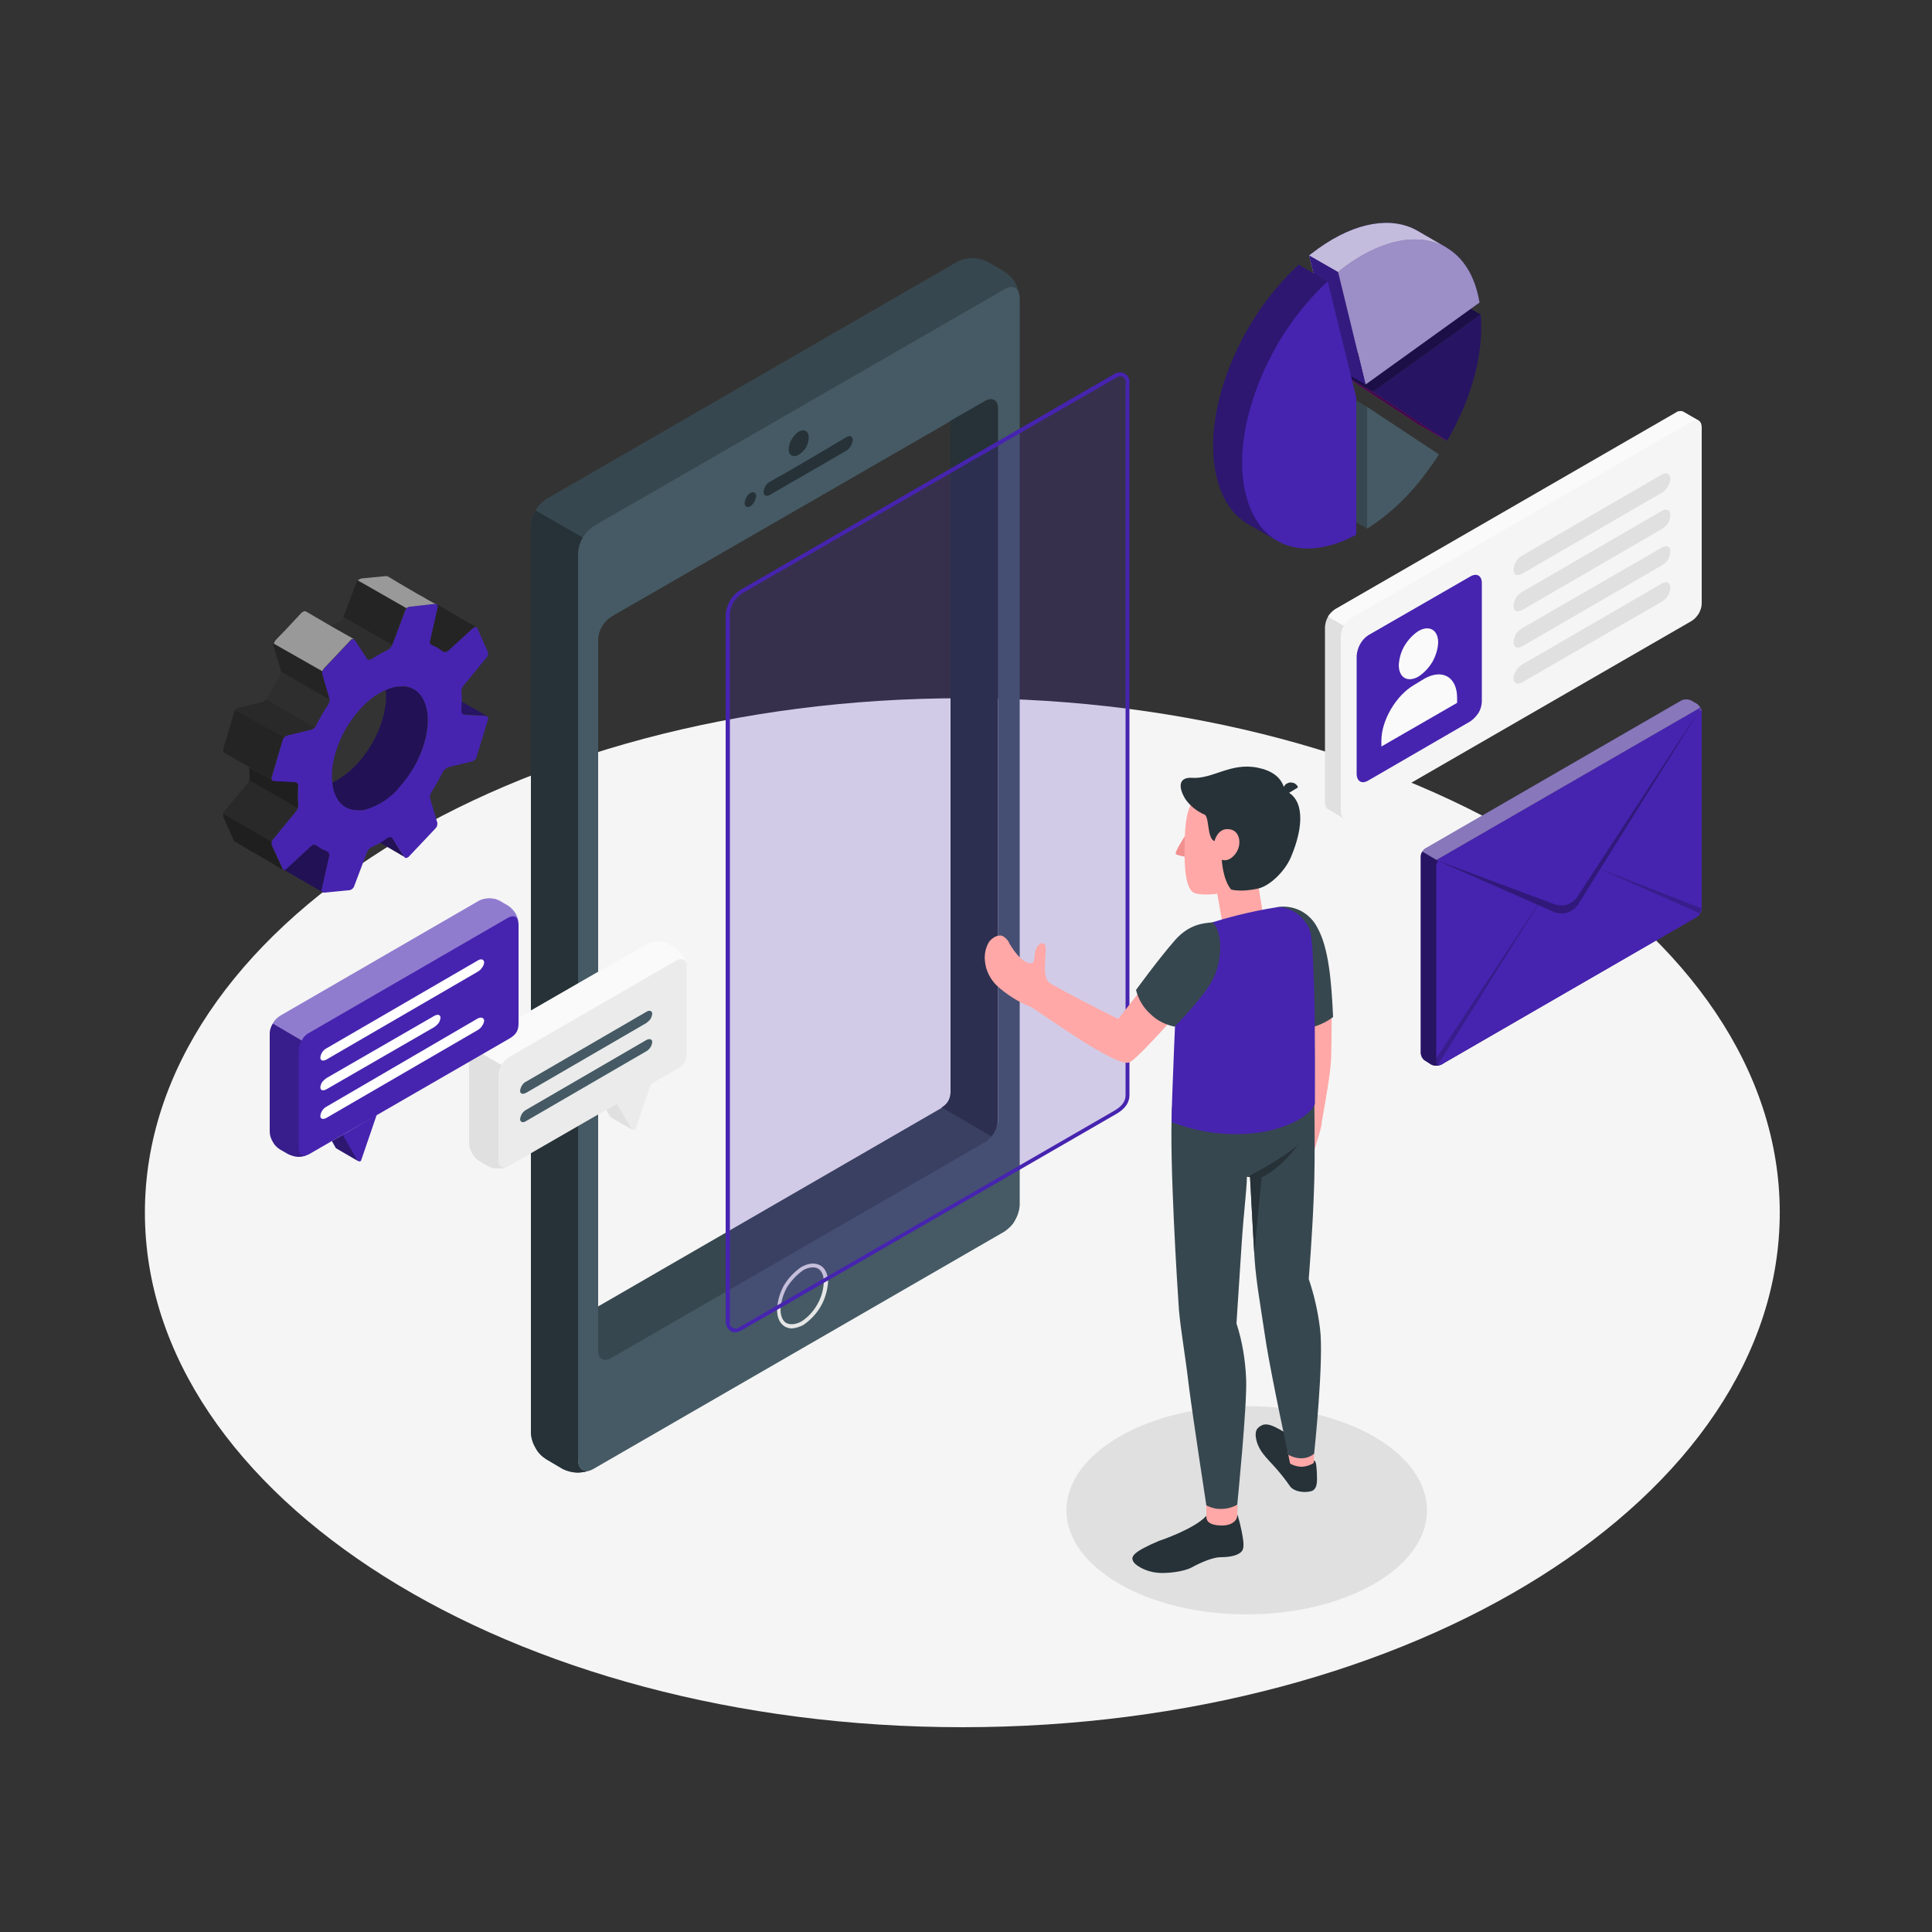<svg version="1.2" xmlns="http://www.w3.org/2000/svg" viewBox="0 0 500 500" width="500" height="500">
	<rect x="0" y="0" width="500" height="500" fill="#333333" stroke="none"/>
	<title>Development-amico-1-svg</title>
	<style>
		.s0 { fill: #f5f5f5 } 
		.s1 { fill: #e0e0e0 } 
		.s2 { opacity: .3;fill: #000000 } 
		.s3 { fill: #da0de9 } 
		.s4 { opacity: .4;fill: #ffffff } 
		.s5 { fill: #381d8c } 
		.s6 { opacity: .4;fill: #000000 } 
		.s7 { fill: #4624af } 
		.s8 { opacity: .2;fill: #000000 } 
		.s9 { opacity: .1;fill: #000000 } 
		.s10 { opacity: .5;fill: #ffffff } 
		.s11 { fill: #37474f } 
		.s12 { fill: #455a64 } 
		.s13 { fill: #263238 } 
		.s14 { fill: #e6e6e6 } 
		.s15 { fill: #ebebeb } 
		.s16 { fill: #fafafa } 
		.s17 { fill: #ffffff } 
		.s18 { opacity: .2;fill: #4624af } 
		.s19 { fill: #ffa8a7 } 
		.s20 { fill: #f28f8f } 
		.s21 { opacity: .5;fill: #000000 } 
		.s22 { opacity: .7;fill: #000000 } 
		.s23 { opacity: .7;fill: #ffffff } 
	</style>
	<path id="Layer" class="s0" d="m37.5 313.8c0-73.5 94.7-133.1 211.6-133.1c116.8 0 211.5 59.6 211.5 133.1c0 73.6-94.7 133.2-211.5 133.2c-116.9 0-211.6-59.6-211.6-133.2z" />
	<path id="Layer" class="s1" d="m276 390.9c0-14.9 20.9-27 46.6-27c25.8 0 46.7 12.1 46.7 27c0 14.8-20.9 26.9-46.7 26.9c-25.7 0-46.6-12.1-46.6-26.9z" />
	<path id="Layer" class="s2" d="m61 196.5l0.2 0.1l-0.2-0.1l-0.5-0.3z" />
	<path id="Layer" class="s3" d="m57.7 194q0 0.2 0 0.4q-0.1-0.2 0-0.4l0.7-2.2z" />
	<path id="Layer" class="s4" d="m57.7 194q0 0.2 0 0.4q-0.1-0.2 0-0.4l0.7-2.2z" />
	<path id="Layer" class="s5" d="m126 185.3q-0.2-0.1-0.4-0.1l-5.3-0.3q-0.2 0.1-0.4 0q-0.2-0.1-0.3-0.2q-0.1-0.1-0.2-0.3q0-0.1 0-0.3c0.1-0.9 0.1-1.7 0.1-2.5z" />
	<path id="Layer" class="s5" d="m104.7 221.8q0.1 0.1 0.2 0.1l-6.5-3.8c0.6-0.4 1.3-0.8 1.8-1.2c0.5-0.3 1.1-0.3 1.3 0z" />
	<path id="Layer" class="s5" d="m85.1 220.8q0.2 0.3 0.1 0.7l-2 8.8q0 0.2 0.1 0.4q0 0.1 0.2 0.2l-10-5.8q0.4 0 0.7-0.3l6.3-5.8q0.3-0.3 0.7-0.3q0.3-0.1 0.7 0.1q1.2 1 2.7 1.5q0.3 0.2 0.5 0.5z" />
	<path id="Layer" class="s5" d="m103 204.2c-2.1 2.4-4.9 4.3-8 5.2l-0.3 0.1l-0.3 0.1l-0.5 0.1h-0.7h-0.6c-1.2 0-2.4-0.3-3.5-1c-1-0.7-1.8-1.7-2.3-2.9q-0.7-1.5-0.8-3.2c0.4-0.3 1-0.5 1.4-0.8c6.9-4 12.5-13.6 12.5-21.5c0-0.6 0-1.2-0.1-1.7c1.4-0.7 2.9-1 4.4-0.9h0.3h0.2h0.2c1.1 0.1 2.1 0.5 3 1.2c0.8 0.7 1.5 1.6 1.9 2.6c2.5 5.9-0.5 16-6.8 22.7z" />
	<path id="Layer" class="s6" d="m103 204.2c-2.1 2.4-4.9 4.3-8 5.2l-0.3 0.1l-0.3 0.1l-0.5 0.1h-0.7h-0.6c-1.2 0-2.4-0.3-3.5-1c-1-0.7-1.8-1.7-2.3-2.9q-0.7-1.5-0.8-3.2c0.4-0.3 1-0.5 1.4-0.8c6.9-4 12.5-13.6 12.5-21.5c0-0.6 0-1.2-0.1-1.7c1.4-0.7 2.9-1 4.4-0.9h0.3h0.2h0.2c1.1 0.1 2.1 0.5 3 1.2c0.8 0.7 1.5 1.6 1.9 2.6c2.5 5.9-0.5 16-6.8 22.7z" />
	<path id="Layer" fill-rule="evenodd" class="s7" d="m126.3 185.7q0.1 0.3 0 0.5l-3 9.8q-0.1 0.4-0.5 0.7q-0.3 0.3-0.8 0.4l-5.8 1.4c-0.6 0.2-1.1 0.6-1.5 1.1q-1.4 2.8-3.1 5.5c-0.3 0.4-0.4 1-0.3 1.5l1.9 6.4q0 0.4-0.1 0.8q-0.2 0.4-0.5 0.7l-6.8 7.2c-0.3 0.3-0.7 0.4-1 0.3q-0.1-0.1-0.1-0.2l-3.2-4.8c-0.2-0.4-0.7-0.4-1.3 0c-0.6 0.4-1.2 0.8-1.9 1.2q-1 0.5-2 1c-0.6 0.2-1 0.7-1.3 1.3l-3.4 9q-0.2 0.4-0.5 0.6q-0.4 0.3-0.9 0.3l-6.1 0.6q-0.3 0.1-0.6-0.1q-0.2-0.1-0.2-0.2q-0.1-0.2-0.1-0.4l2-8.9q0.1-0.3-0.1-0.6q-0.2-0.3-0.5-0.5q-1.5-0.5-2.7-1.5q-0.4-0.2-0.7-0.2q-0.4 0.1-0.7 0.4l-6.3 5.8q-0.2 0.3-0.7 0.3q-0.1 0-0.2 0q-0.1-0.1-0.1-0.2l-2.9-6.2q-0.1-0.4 0-0.8q0.1-0.4 0.4-0.7l5.9-7.2c0.4-0.4 0.6-1 0.6-1.6q-0.2-2.5 0-5.1q0-0.1-0.1-0.3q0-0.2-0.2-0.3q-0.1-0.1-0.2-0.2q-0.2 0-0.4 0l-5.3-0.3q-0.2 0-0.3-0.1q-0.2-0.1-0.3-0.2q-0.1-0.1-0.1-0.3q-0.1-0.2 0-0.3l2.9-9.9q0.2-0.4 0.5-0.7q0.4-0.3 0.8-0.4l5.8-1.4c0.7-0.1 1.2-0.5 1.5-1.1q1.4-2.8 3.1-5.4c0.3-0.4 0.5-1 0.4-1.5l-1.9-6.4q-0.1-0.5 0.1-0.8q0.1-0.4 0.4-0.7l6.8-7.2c0.4-0.4 0.9-0.5 1.1-0.2l3.2 4.9c0.2 0.4 0.8 0.3 1.3 0q1.9-1.3 3.9-2.2c0.6-0.3 1-0.8 1.3-1.3l3.4-9q0.2-0.5 0.5-0.7q0.4-0.3 0.8-0.3l6.2-0.7q0.3 0 0.6 0.1q0.2 0.1 0.3 0.3q0 0.2 0 0.4l-2 8.8q-0.1 0.4 0.1 0.7q0.2 0.3 0.5 0.4q1.5 0.6 2.7 1.6q0.4 0.2 0.8 0.1q0.3 0 0.6-0.3l6.4-5.8c0.3-0.2 0.7-0.4 0.9-0.2q0.1 0 0.2 0.1l2.8 6.3q0.1 0.4 0 0.8q-0.1 0.3-0.4 0.6l-5.9 7.2c-0.4 0.5-0.6 1-0.6 1.6q0.2 1.3 0.1 2.6q0 1.2-0.1 2.5q0 0.2 0.1 0.3q0.1 0.2 0.2 0.3q0.1 0.1 0.3 0.2q0.1 0.1 0.3 0.1l5.3 0.3q0.2 0 0.4 0.1q0.2 0.1 0.3 0.3zm-23.3 18.4c6.4-6.7 9.4-16.8 6.8-22.6c-0.4-1-1.1-1.9-1.9-2.6c-0.9-0.7-1.9-1.1-3-1.3h-0.7c-1.5 0-3 0.3-4.4 1q-0.8 0.3-1.6 0.8q-2.6 1.5-4.7 3.8c-4.7 5-7.6 11.9-7.6 17.6q0 0.9 0.1 1.8q0.1 1.6 0.8 3.2c0.5 1.2 1.3 2.2 2.3 2.9c1.1 0.7 2.3 1 3.5 1h0.6h0.7q0.2-0.1 0.5-0.1l0.3-0.1l0.3-0.1c3.1-1 5.9-2.8 8.1-5.3z" />
	<path id="Layer" class="s8" d="m81.4 188.2q-0.5 0.5-1.1 0.7l-5.9 1.4q-0.6 0.2-1 0.7l-12.6-7.2c0.3-0.4 0.7-0.6 1.2-0.7l5.8-1.4q0.6-0.2 1.1-0.7z" />
	<path id="Layer" class="s2" d="m85.2 181l-12.5-7.2q0.1-0.1 0-0.2l-1.9-6.4q-0.1-0.3 0-0.7l9.6 5.5l3 1.7q-0.1 0.3 0 0.7l1.8 6.4q0.1 0.1 0 0.2z" />
	<path id="Layer" class="s2" d="m105.1 157.4q-0.2 0.2-0.3 0.5l-3.3 9l-12.6-7.2q0 0 0-0.1l3.4-9q0.1-0.2 0.3-0.4z" />
	<path id="Layer" class="s2" d="m123.2 162.3q-0.3-0.1-0.5 0q-0.2 0.1-0.4 0.3l-6.3 5.8q-0.3 0.3-0.7 0.3q-0.3 0.1-0.7-0.1q-1.2-1-2.7-1.6q-0.3-0.1-0.5-0.4q-0.2-0.3-0.1-0.7l2-8.8q0-0.2-0.1-0.4q0-0.2-0.2-0.3c-0.2-0.1-1.1-0.6-2.4-1.3q0.1 0 0.2 0q0.1 0 0.2 0.1z" />
	<path id="Layer" class="s2" d="m126 185.3q-0.2-0.1-0.4-0.1l-5.3-0.3q-0.2 0.1-0.3 0q-0.2-0.1-0.3-0.2q-0.2-0.1-0.2-0.3q-0.1-0.1-0.1-0.3q0.1-1.3 0.1-2.5z" />
	<path id="Layer" class="s6" d="m104.9 221.9l-6.5-3.8q0.9-0.5 1.8-1.2c0.6-0.4 1.1-0.3 1.3 0l3.2 4.9q0.1 0.1 0.2 0.1z" />
	<path id="Layer" class="s6" d="m85.2 221.5l-2 8.8q0 0.2 0.1 0.4q0 0.1 0.2 0.2l-10-5.8q0.4 0 0.7-0.3l6.3-5.8q0.3-0.3 0.7-0.4q0.3 0 0.7 0.2q1.2 1 2.7 1.5q0.3 0.2 0.5 0.5q0.2 0.3 0.1 0.7z" />
	<path id="Layer" class="s8" d="m77 209.1q-0.2 0.5-0.5 0.9l-5.9 7.2q-0.3 0.3-0.4 0.7l-12.5-7.2q0.1-0.4 0.4-0.8l5.9-7.1q0.3-0.4 0.5-0.9z" />
	<path id="Layer" class="s9" d="m101.4 166.9c-0.3 0.6-0.7 1-1.3 1.3q-2 1-3.8 2.2c-0.6 0.4-1.1 0.4-1.4 0l-3.1-4.8q-0.1-0.1-0.2-0.2l-6-3.4q1-0.6 2-1l0.3-0.1q0.3-0.2 0.6-0.5q0.1-0.2 0.2-0.3q0.1-0.1 0.2-0.2v-0.2z" />
	<path id="Layer" class="s6" d="m77.1 208.4q0 0.4-0.1 0.7l-12.5-7.2q0.1-0.3 0.1-0.7q-0.1-1.3-0.1-2.6l6 3.4q0.2 0.1 0.4 0.1l5.4 0.3q0.1 0 0.3 0.1q0.2 0 0.3 0.2q0.1 0.1 0.2 0.3q0 0.1 0 0.3q-0.2 2.5 0 5.1z" />
	<path id="Layer" class="s9" d="m85.2 181c0 0.5-0.1 0.9-0.3 1.3q-1.8 2.7-3.2 5.5q-0.1 0.2-0.3 0.4l-12.5-7.2q0.1-0.1 0.2-0.2q0.1-0.1 0.1-0.2q1.4-2.8 3.2-5.4q0.1-0.2 0.1-0.3q0.1-0.1 0.1-0.2q0-0.1 0-0.1q0 0 0-0.1q0-0.1 0-0.3q0.1-0.2 0-0.4z" />
	<path id="Layer" class="s2" d="m69.1 180.8q-0.1 0.1-0.2 0.2q0.1-0.1 0.2-0.2z" />
	<path id="Layer" class="s6" d="m73.2 225.1l-2.5-1.5l-0.5-0.3l-4.1-2.4q-0.6-0.3-1.1-0.6l-4.2-2.5q-0.1 0-0.1 0q-0.1-0.1-0.1-0.1l-2.8-6.3q-0.1-0.2 0-0.5q0-0.1 0-0.2l12.5 7.2q-0.1 0.4 0 0.8l2.8 6.2q0 0.1 0.1 0.2z" />
	<path id="Layer" class="s2" d="m73.4 190.9q-0.2 0.2-0.2 0.5l-0.4 1.2l-2.6 8.6q0 0.2 0 0.4q0.1 0.3 0.3 0.4l-6-3.5l-2.8-1.6l-0.5-0.3l-0.2-0.1l-0.5-0.3l-0.4-0.2l-0.8-0.5l-0.3-0.1l-1-0.6l-0.1-0.1q-0.1 0-0.1-0.1q-0.1-0.2-0.1-0.3q0-0.1 0-0.3l0.7-2.2l1.9-6.4l0.3-1.2q0.1-0.2 0.2-0.4z" />
	<path id="Layer" class="s10" d="m91.6 165.4q-0.3-0.1-0.5 0q-0.3 0.1-0.4 0.3l-6.7 7.1l-0.1 0.1q-0.3 0.4-0.5 0.8l-3-1.7l-9.5-5.4q0.1-0.5 0.4-0.9l2.8-2.9l4-4.3q0.2-0.1 0.4-0.2q0.1-0.1 0.4-0.1q0.1 0 0.2 0l6.5 3.8z" />
	<path id="Layer" class="s10" d="m112.9 156.4q-0.3-0.1-0.6-0.1l-6.1 0.7q-0.6 0-1 0.4l-12.6-7.2q0.5-0.4 1-0.5l6.2-0.6q0.4 0 0.6 0.1c0 0 0.7 0.4 1.7 1l0.8 0.5l5.3 3.1l1.3 0.7l1 0.6c1.3 0.7 2.2 1.2 2.4 1.3z" />
	<path id="Layer" class="s11" d="m263.8 76.4c-0.3-2-1.9-2.8-3.8-1.6l-106.5 61.4c-1.1 0.8-2.1 1.8-2.7 2.9c-0.7 1.2-1.1 2.5-1.2 3.8v235c0 2.3 1.5 3.4 3.4 2.5c-1.2 0.5-2.4 0.7-3.7 0.7c-1.2 0-2.4-0.3-3.6-0.9l-4.4-2.6c-1.1-0.7-2.1-1.7-2.7-2.9c-0.7-1.1-1.1-2.4-1.2-3.8v-235c0.1-1.3 0.5-2.6 1.2-3.8c0.6-1.2 1.6-2.1 2.7-2.9l106.5-61.5c1.2-0.6 2.5-0.9 3.8-0.9c1.4 0 2.7 0.3 3.9 0.9l4.5 2.6c1 0.7 1.9 1.6 2.6 2.6c0.6 1.1 1 2.3 1.2 3.5z" />
	<path id="Layer" fill-rule="evenodd" class="s12" d="m263.9 77v235c-0.1 1.3-0.5 2.6-1.2 3.8c-0.6 1.2-1.6 2.1-2.7 2.9l-106.5 61.5c-2.1 1.2-3.9 0.2-3.9-2.3v-235c0.1-1.3 0.5-2.6 1.2-3.8c0.6-1.1 1.6-2.1 2.7-2.9l106.5-61.4c2.1-1.3 3.8-0.3 3.9 2.2zm-5.6 28.7c0-2.2-1.5-3-3.3-1.9l-96.8 55.8c-1 0.7-1.8 1.5-2.4 2.5c-0.6 1-0.9 2.1-1 3.3v182.9c0 2.1 1.5 3 3.4 1.9l96.8-55.8c1.8-1.1 3.3-2.5 3.3-4.6z" />
	<path id="Layer" class="s13" d="m153 380.4c-1.2 0.5-2.4 0.7-3.7 0.7c-1.2-0.1-2.4-0.4-3.6-0.9l-4.4-2.6c-1.1-0.7-2.1-1.7-2.7-2.9c-0.7-1.2-1.1-2.5-1.2-3.8v-235c0.1-1.3 0.5-2.6 1.2-3.8l12.2 7c-0.7 1.2-1.1 2.5-1.2 3.8v235c0 2.3 1.5 3.3 3.4 2.5z" />
	<path id="Layer" class="s13" d="m206.7 111.7c1.5-0.8 2.6-0.1 2.6 1.5c0 0.9-0.3 1.8-0.7 2.6c-0.5 0.8-1.1 1.4-1.9 1.9c-1.4 0.8-2.6 0.2-2.6-1.5c0.1-0.9 0.3-1.8 0.8-2.5c0.4-0.8 1.1-1.5 1.8-2z" />
	<path id="Layer" class="s13" d="m199.2 124.7c5.3-2.9 14.7-8.5 19.9-11.6c0.9-0.5 1.6-0.2 1.6 0.8q-0.1 0.8-0.5 1.5q-0.4 0.7-1.1 1.2l-19.9 11.5c-0.9 0.5-1.6 0.1-1.6-0.8q0.1-0.8 0.5-1.5q0.4-0.7 1.1-1.1z" />
	<path id="Layer" class="s13" d="m194.2 127.6c0.8-0.5 1.5-0.1 1.5 0.8q-0.1 0.8-0.5 1.5q-0.4 0.7-1 1.1c-0.8 0.5-1.5 0.1-1.5-0.8q0.1-0.8 0.5-1.5q0.3-0.7 1-1.1z" />
	<path id="Layer" fill-rule="evenodd" class="s14" d="m204.9 343.8c-0.6 0-1.3-0.2-1.8-0.5c-1.3-0.8-2-2.3-2-4.4c0.1-2.2 0.7-4.3 1.8-6.3c1.2-1.9 2.7-3.5 4.5-4.7c1.8-1 3.5-1.2 4.9-0.4c1.3 0.7 2 2.3 2 4.4c-0.2 2.2-0.8 4.3-1.9 6.2c-1.1 1.9-2.7 3.6-4.5 4.8c-0.9 0.5-1.9 0.8-3 0.9zm5.5-15.8c-0.9 0-1.8 0.3-2.5 0.7c-1.7 1.2-3.1 2.7-4.2 4.4c-1 1.8-1.6 3.8-1.7 5.8c0 1.7 0.6 3 1.5 3.5c1 0.5 2.4 0.4 3.9-0.4c1.7-1.1 3.1-2.6 4.1-4.4c1-1.7 1.6-3.7 1.7-5.8c0-1.7-0.5-2.9-1.5-3.5q-0.6-0.3-1.3-0.3z" />
	<path id="Layer" class="s11" d="m258.3 105.7v184.2c-0.1 1.1-0.4 2.2-1 3.2c-0.6 1-1.4 1.9-2.4 2.5l-96.8 55.9c-1.8 1-3.3 0.2-3.3-1.9v-11.5l87.9-50.8c1.9-1 3.3-2.4 3.3-4.5v-173.9l8.9-5.1c1.9-1.1 3.4-0.2 3.4 1.9z" />
	<path id="Layer" class="s13" d="m258.2 105.7v184.2c-0.1 1.5-0.6 3-1.6 4.2l-12.9-7.5c0.7-0.4 1.3-0.9 1.7-1.6c0.3-0.6 0.6-1.4 0.6-2.2v-173.9l8.9-5.1c1.9-1.1 3.4-0.2 3.3 1.9z" />
	<path id="Layer" class="s1" d="m163.7 292.4l-5.6-3.2q-0.1-0.1-0.2-0.2l-1-1.8l3.3-1.9l-0.1 0.3z" />
	<path id="Layer" class="s15" d="m168.5 280.4l-4 11.7q-0.1 0.2-0.2 0.3q-0.1 0-0.3 0.1q-0.2 0-0.3-0.1q-0.1-0.1-0.2-0.2l-3.9-6.6z" />
	<path id="Layer" class="s15" d="m177.7 272.1c0 1.7 0 3.1-2.4 4.5l-43.7 25.2c-0.8 0.4-1.7 0.6-2.7 0.6c-0.9 0-1.8-0.2-2.6-0.6l-2.2-1.3c-0.8-0.5-1.5-1.2-1.9-2c-0.5-0.8-0.8-1.7-0.8-2.6v-22c0-1 0.3-1.9 0.8-2.7c0.4-0.8 1.1-1.5 1.9-2l43.4-25c0.8-0.4 1.7-0.6 2.6-0.6c1 0 1.9 0.2 2.7 0.6l2.2 1.3c0.8 0.5 1.4 1.2 1.9 2c0.5 0.8 0.8 1.7 0.8 2.6z" />
	<path id="Layer" class="s1" d="m121.4 273.9c0.1-1 0.3-1.9 0.8-2.7l7.6 4.4c-0.5 0.8-0.8 1.7-0.8 2.6v22c0 1.6 0.9 2.3 2.2 1.8q-1.2 0.5-2.5 0.4q-1.3 0-2.4-0.6l-2.2-1.3c-0.8-0.5-1.4-1.2-1.9-2c-0.4-0.8-0.7-1.7-0.8-2.6z" />
	<path id="Layer" class="s16" d="m177.6 249.4c-0.3-1.2-1.3-1.5-2.6-0.8l-43.3 25c-0.8 0.5-1.5 1.2-1.9 2l-7.6-4.4c0.5-0.8 1.1-1.5 1.9-2l43.4-25c0.8-0.4 1.7-0.6 2.7-0.6c0.9 0 1.8 0.2 2.7 0.6l2.1 1.3q1 0.7 1.7 1.7q0.7 1 0.9 2.2z" />
	<path id="Layer" class="s12" d="m136.2 279.9l31-18c0.9-0.6 1.6-0.3 1.6 0.5q-0.1 0.7-0.5 1.4q-0.5 0.6-1.1 1l-31 18c-0.9 0.5-1.6 0.3-1.6-0.5q0.1-0.8 0.5-1.4q0.4-0.7 1.1-1z" />
	<path id="Layer" class="s12" d="m136.2 287.2l31-18c0.9-0.5 1.6-0.3 1.6 0.5q-0.1 0.8-0.5 1.4q-0.5 0.7-1.1 1l-31 18c-0.9 0.6-1.6 0.3-1.6-0.5q0.1-0.7 0.5-1.4q0.4-0.6 1.1-1z" />
	<path id="Layer" class="s5" d="m92.7 300.5l-5.5-3.2q-0.2-0.1-0.3-0.2l-1-1.8l3.3-1.9l-0.1 0.3z" />
	<path id="Layer" class="s8" d="m92.7 300.5l-5.5-3.2q-0.2-0.1-0.3-0.2l-1-1.8l3.3-1.9l-0.1 0.3z" />
	<path id="Layer" class="s7" d="m97.5 288.5l-4 11.7q0 0.2-0.2 0.3q-0.1 0-0.2 0.1q-0.2 0-0.3-0.1q-0.2-0.1-0.3-0.2l-3.8-6.6z" />
	<path id="Layer" class="s7" d="m134.2 264.3c0 1.7 0 3.1-2.4 4.5l-51.8 29.9c-0.8 0.4-1.7 0.7-2.7 0.7c-0.9 0-1.8-0.3-2.7-0.7l-2.1-1.2c-0.8-0.5-1.5-1.2-1.9-2c-0.5-0.8-0.8-1.8-0.8-2.7v-25.3c0-0.9 0.3-1.8 0.8-2.6c0.4-0.8 1.1-1.5 1.9-2l51.5-29.8c0.8-0.4 1.7-0.6 2.7-0.6c0.9 0 1.8 0.2 2.6 0.6l2.2 1.3c0.8 0.5 1.4 1.2 1.9 2c0.5 0.8 0.7 1.7 0.8 2.7z" />
	<path id="Layer" class="s8" d="m69.8 267.5c0-0.9 0.3-1.8 0.8-2.6l7.5 4.3c-0.5 0.8-0.7 1.8-0.8 2.7v25.3c0 1.5 1 2.2 2.2 1.7q-1.2 0.5-2.4 0.5q-1.3-0.1-2.5-0.7l-2.1-1.2c-0.8-0.5-1.5-1.2-1.9-2c-0.5-0.8-0.8-1.8-0.8-2.7z" />
	<path id="Layer" class="s4" d="m134.1 238.3c-0.3-1.2-1.3-1.5-2.6-0.8l-51.5 29.8c-0.8 0.4-1.5 1.1-1.9 2l-7.5-4.4c0.4-0.8 1.1-1.5 1.9-2l51.5-29.8c0.8-0.4 1.8-0.6 2.7-0.6c0.9 0 1.8 0.2 2.7 0.6l2.2 1.3q1 0.7 1.6 1.7q0.7 1 0.9 2.2z" />
	<path id="Layer" class="s17" d="m84.5 279l27.9-16.1c0.9-0.5 1.6-0.3 1.6 0.5q-0.1 0.8-0.5 1.4q-0.5 0.6-1.1 1l-27.9 16.1c-0.9 0.5-1.6 0.3-1.6-0.5q0.1-0.8 0.5-1.4q0.5-0.6 1.1-1z" />
	<path id="Layer" class="s17" d="m84.5 286.4l39.1-22.8c0.9-0.5 1.7-0.2 1.7 0.6q-0.1 0.7-0.6 1.4q-0.4 0.6-1.1 1l-39.1 22.7c-0.9 0.5-1.6 0.3-1.6-0.5q0.1-0.8 0.5-1.4q0.5-0.7 1.1-1z" />
	<path id="Layer" class="s17" d="m84.5 271.3l39.1-22.7c0.9-0.6 1.7-0.3 1.7 0.5q-0.1 0.8-0.6 1.4q-0.4 0.6-1.1 1l-39.1 22.7c-0.9 0.5-1.6 0.3-1.6-0.5q0.1-0.8 0.5-1.4q0.5-0.7 1.1-1z" />
	<path id="Layer" class="s1" d="m436.3 110.6v43.3c0 0.9-0.3 1.7-0.7 2.5c-0.5 0.8-1.1 1.5-1.9 2l-86 49.6v3.8l-4-2.4q-0.4-0.2-0.6-0.7q-0.2-0.5-0.2-0.9v-45.6c0.1-0.9 0.3-1.8 0.8-2.6c0.5-0.8 1.1-1.4 1.8-1.9l88.3-51q0.4-0.3 0.9-0.3q0.5-0.1 0.9 0.1l4.1 2.4z" />
	<path id="Layer" class="s16" d="m343.7 159.6c0.4-0.8 1.1-1.4 1.8-1.9l88.3-50.9q0.4-0.3 0.9-0.4q0.5 0 0.9 0.2l4.1 2.3l-3.3 1.7v4l-85.3 49.3z" />
	<path id="Layer" class="s0" d="m349.6 160l88.2-50.9c1.5-0.9 2.6-0.2 2.6 1.5v45.6c0 0.9-0.3 1.7-0.7 2.5c-0.5 0.8-1.1 1.5-1.9 2l-88.2 50.9c-1.4 0.8-2.6 0.1-2.6-1.5v-45.6c0.1-0.9 0.3-1.8 0.8-2.6c0.4-0.7 1-1.4 1.8-1.9z" />
	<path id="Layer" class="s7" d="m354.1 164.4l26.4-15.2c1.7-1 3-0.2 3 1.7v30.5c0 1.1-0.3 2.1-0.8 3c-0.6 0.9-1.3 1.7-2.2 2.3l-26.4 15.3c-1.7 1-3 0.2-3-1.8v-30.5c0.1-1.1 0.4-2.1 0.9-3c0.5-0.9 1.2-1.7 2.1-2.3z" />
	<path id="Layer" class="s16" d="m367.1 163.3c2.8-1.6 5.1-0.3 5.1 3c-0.1 1.7-0.6 3.4-1.5 5c-0.9 1.5-2.1 2.8-3.6 3.8c-2.8 1.6-5.1 0.3-5.1-3c0.1-1.7 0.6-3.5 1.5-5c0.9-1.5 2.1-2.8 3.6-3.8z" />
	<path id="Layer" class="s16" d="m377.1 181.9l-19.6 11.3v-1.5c0-5.3 3.8-11.7 8.4-14.4l2.8-1.7c4.7-2.6 8.4-0.3 8.4 5z" />
	<path id="Layer" class="s1" d="m393.9 143.8l36.2-21c1.2-0.7 2.2-0.2 2.2 1.1q-0.1 1.1-0.7 2.1q-0.5 0.9-1.5 1.5l-36.2 21c-1.3 0.7-2.2 0.2-2.2-1.1q0.1-1.1 0.6-2q0.6-1 1.6-1.6z" />
	<path id="Layer" class="s1" d="m393.9 153.2l36.2-21c1.2-0.7 2.2-0.2 2.2 1.1q-0.1 1.1-0.6 2.1q-0.6 0.9-1.6 1.5l-36.2 21c-1.3 0.7-2.2 0.2-2.2-1.1q0.1-1.1 0.6-2.1q0.6-0.9 1.6-1.5z" />
	<path id="Layer" class="s1" d="m393.9 162.6l36.2-20.9c1.2-0.7 2.2-0.3 2.2 1q-0.1 1.1-0.6 2.1q-0.6 0.9-1.6 1.5l-36.2 21c-1.3 0.7-2.2 0.2-2.2-1.1q0.1-1.1 0.6-2.1q0.6-0.9 1.6-1.5z" />
	<path id="Layer" class="s1" d="m393.9 172l36.2-21c1.2-0.7 2.2-0.2 2.2 1.1q-0.1 1.1-0.6 2q-0.6 1-1.6 1.6l-36.2 20.9c-1.3 0.7-2.2 0.2-2.2-1.1q0.1-1.1 0.7-2q0.5-0.9 1.5-1.5z" />
	<path id="Layer" class="s18" d="m291.8 283.4c0 2.1-1.5 3.5-3.3 4.5l-96.8 55.9c-1.9 1.1-3.4 0.2-3.4-1.9v-182.9c0.1-1.2 0.4-2.3 1-3.3c0.6-1 1.4-1.8 2.4-2.5l96.8-55.8c1.8-1.1 3.3-0.2 3.3 1.9z" />
	<path id="Layer" fill-rule="evenodd" class="s7" d="m190.2 344.8q-0.6 0-1.1-0.3q-0.7-0.5-1-1.2q-0.3-0.6-0.3-1.4v-182.9c0.1-1.2 0.5-2.5 1.1-3.5c0.6-1.1 1.5-2 2.5-2.7l96.8-55.9c0.4-0.3 0.9-0.5 1.4-0.5c0.5-0.1 1 0 1.5 0.3c0.4 0.2 0.8 0.6 1 1.1c0.2 0.4 0.3 1 0.2 1.5v184.1c0 2.6-2 4.1-3.6 5l-96.8 55.9q-0.8 0.5-1.7 0.5zm99.8-247.4q-0.7 0-1.2 0.4l-96.8 55.8c-0.9 0.6-1.7 1.4-2.2 2.3c-0.5 1-0.9 2-0.9 3.1v182.9q-0.1 0.5 0 1q0.2 0.5 0.7 0.7q0.4 0.3 1 0.2q0.5-0.1 0.9-0.4l96.8-55.9c2.1-1.2 3-2.5 3-4.1v-184.2q0.1-0.5-0.1-0.9q-0.2-0.5-0.6-0.8q-0.3-0.1-0.6-0.1z" />
	<path id="Layer" class="s19" d="m342.1 290.8q-0.9 3.9-2.3 7.7c-2.3 6.9-4.8 8.9-8 8.9c-5-0.1-4.8-2-2.4-5c1.1-1.3 2-2.8 2.6-4.4q-1.2 0.8-2.5 1.4c-0.4 0.1-0.8 0.1-1.3 0c-0.4-0.1-0.7-0.4-0.9-0.8c-0.1-0.4 0.8-0.6 1.8-1.7c1.3-1.4 2-2.5 3.8-3.7c0.7-0.4 1.2-1 1.4-1.7c1.2-4.2 1.7-10.8 2-16c0.3-5.9-2.8-23.7-2.8-23.7l2.6-15.1c7 4.8 9.1 11.1 8.4 37.1c-0.2 4.2-1.3 10.2-2.5 17z" />
	<path id="Layer" class="s11" d="m330.3 234.8c2.1-0.4 4.3-0.1 6.3 0.9c1.9 1 3.4 2.5 4.4 4.5c2.9 5.2 3.6 14.1 4 23c0 0-5.8 4.8-12.7 2.4z" />
	<path id="Layer" class="s13" d="m340.1 378c0.5 0.2 0.6 1.2 0.7 3.2c0 1.5 0.4 4.1-1.4 4.7c-1.8 0.5-4.4 0.2-5.5-1.2q-2-2.9-4.4-5.5c-1.7-1.9-3.6-3.6-4.3-6.3c-0.6-2.3-0.1-3.4 1.5-4.1c2.2-0.9 5.7 2.2 7.5 2.7c1.5 0.4 5.3 6.3 5.8 6.5z" />
	<path id="Layer" class="s19" d="m340.1 376.2l-0.1 2.4c-0.9 0.6-1.9 0.9-3 1c-1.1 0-2.2-0.3-3.1-0.8c-0.1-0.2-0.7-3.5-0.7-3.5z" />
	<path id="Layer" class="s13" d="m320.3 392.1q0.6 2 1 4c0.3 1.5 0.8 3.9 0.3 5c-0.6 1.2-2.6 1.9-5.7 1.9c-2 0-5.2 1.4-7.4 2.6c-2.1 1.2-6.8 1.7-9.2 1.4c-2.8-0.3-5.7-1.9-6.1-3.1c-0.5-1.1 0.1-2.3 6.7-5.1c0 0 9.1-3 12.3-6.5z" />
	<path id="Layer" class="s19" d="m320.3 389.5l-0.1 2.8c0 1-1.2 2.6-4.3 2.5c-2.3-0.1-3.8-0.7-3.7-2.5v-2.7z" />
	<path id="Layer" class="s11" d="m340.1 376.2c0 0-2.5 2.5-6.7 0.3c0 0-4.2-19.5-5.7-28.7c-1.6-10.6-2.6-16.1-3-21.8c-0.4-5.7-1.2-21.8-1.2-21.8l-0.8 0.4c-0.1 4.1-0.8 8.6-1.4 17.9c-0.6 9.3-1.3 20-1.3 20c1.5 4.6 2.3 9.5 2.5 14.4c0.3 6.5-2.3 32.5-2.3 32.5c-1.2 0.7-2.6 1.1-4 1.1c-1.4 0.1-2.8-0.3-4-0.9c0 0-3.3-21.5-4.5-30.7c-1.1-9.3-2.1-14.3-2.6-20c-0.4-5.7-2.5-38.8-1.8-51.8c0.6-13 36.9-5.7 36.9-5.7c-0.2 2.8 0.3 17-0.2 28.2c-0.4 10.4-1.3 21.4-1.3 21.4q2.1 6.2 2.9 12.7c1.1 8-1.5 32.5-1.5 32.5z" />
	<path id="Layer" class="s13" d="m322.7 304.6c0 0 8.8-4.4 13.2-8.3c0 0-4 5.8-9.4 8.4c0 0-1.9 20-1.9 19.5l-1.1-19.6z" />
	<path id="Layer" class="s19" d="m325.5 228.3l2.2 13.4l-10.7 0.8l-2.1-11.9z" />
	<path id="Layer" class="s7" d="m340.1 256.2c0.3 8.9 0.2 29.5 0.2 29.5c0 0-1.4 4.6-12.6 7.1c-8.2 1.5-16.7 0.6-24.5-2.4c0-5.6 1.3-34.2 1.3-34.2c0.3-12.3 3.7-15.5 7.4-16.9q8.8-2.9 17.9-4.4c4.1-0.8 8.1 2.7 9.2 5.9c0.7 2.2 0.8 7.8 1.1 15.4z" />
	<path id="Layer" class="s20" d="m306.7 221.7c0 0-2.1-0.3-2.4-0.7c-0.4-0.4 2.4-4.7 2.4-4.7z" />
	<path id="Layer" class="s19" d="m329.2 206.6c4 3 3.2 10.6-0.3 16.2c-3 4.8-9.6 7.3-12.5 8.2c-2.3 0.7-7 0.7-7.8-0.2c-1.3-1.2-2.3-4.2-2-13.6c0.3-9 1.9-11.5 7.6-12.9c2.3-0.5 9.4-1.9 15 2.3z" />
	<path id="Layer" class="s13" d="m308.4 201.3c5.5 0.4 10.1-4.1 17.2-2.6c3.3 0.7 6.2 2.3 6.9 5.9c5.1 2 5 9.2 1.6 17.2c-1.6 3.8-5.5 7.4-8.3 8.1c-4.6 1.1-7.2 0.3-7.2 0.3c-2.2-2.7-2.4-7.7-2.4-7.7c0 0 1.7 0.8 3.5-1.5c1.8-2.3 1.3-6.1-1.6-6.4c-3-0.4-3.8 3.1-3.8 3.1c-1.9-0.8-1.3-5.6-2.4-6.8c-2.1-0.9-3.9-2.3-5.2-4.2c-2-3.4-1.4-5.6 1.8-5.4z" />
	<path id="Layer" class="s13" d="m332.1 205.1q-0.1-0.5 0-0.9q0-0.4 0.3-0.8q0.2-0.4 0.6-0.6q0.4-0.2 0.8-0.3q0.5 0 0.9 0.1q0.4 0.1 0.7 0.4q0.4 0.3 0.5 0.8l-3.3 2q-0.3-0.3-0.5-0.7z" />
	<path id="Layer" class="s19" d="m257.9 255c-1.7-1.7-2.8-3.9-3-6.3c-0.2-1.8 0.2-3.5 1.1-5c0.9-1.1 2.4-2 3.6-1.4c0.8 0.5 1.4 1.2 1.7 2c1.1 1.8 3.2 4.9 5.5 5q0.3 0 0.5-0.1q0.1-0.2 0.2-0.4c0.3-0.9 0.2-1.9 0.5-2.9q0.2-0.5 0.5-1q0.3-0.4 0.8-0.7c1.5-0.6 1.4 1.5 1.3 2.4c-0.1 0.7-0.1 1.4-0.1 2.1c-0.1 1.5-0.3 4.3 0.9 5.5q0.9 0.7 1.9 1.1c2.3 1.4 4.8 2.6 7.2 3.9q4.4 2.3 8.9 4.5c0 0 11.9-15.1 14.7-19.2c2.8-4.2 8.1-5.2 8.1-5.2c1.4 2.1 2.1 4.7 2.1 7.2c0 2.6-0.7 5.1-2.1 7.3c0 0-16.6 19.3-19.8 21.1c-3.2 1.8-23.9-13.5-25.6-14.3c-3.3-1.3-6.3-3.2-8.9-5.6z" />
	<path id="Layer" class="s11" d="m314 253.2c-2.1 4.5-10 12.5-10 12.5c-2.4-0.5-4.6-1.6-6.3-3.3c-1.8-1.6-3.1-3.8-3.7-6.2c0 0 5.8-8 10.1-12.9c3.7-4.2 7.5-4.4 9.8-4.6c2.7 2.9 2.3 10.1 0.1 14.5z" />
	<path id="Layer" class="s12" d="m353.8 136.8v-31.5l18.6 12.3c-5.4 8.4-11.5 14.8-18.6 19.2z" />
	<path id="Layer" class="s11" d="m353.8 136.8l-7.4-4.3v-31.5l7.4 4.3z" />
	<path id="Layer" class="s5" d="m383.2 81.4l-27.9 20l-7.4-4.2l27.9-20.1z" />
	<path id="Layer" class="s21" d="m383.2 81.4l-27.9 20l-7.4-4.2l27.9-20.1z" />
	<path id="Layer" class="s5" d="m383.2 81.4c0.8 10.2-2.2 21.4-8.7 32.7l-11.6-7.7l-7.6-5z" />
	<path id="Layer" class="s2" d="m383.2 81.4c0.8 10.2-2.2 21.4-8.7 32.7l-11.6-7.7l-7.6-5z" />
	<path id="Layer" class="s3" d="m374.5 114.1l-7.4-4.3l-19.2-12.6l7.4 4.3z" />
	<path id="Layer" class="s22" d="m374.5 114.1l-7.4-4.3l-19.2-12.6l7.4 4.3z" />
	<path id="Layer" class="s5" d="m344.1 87.7l-5.3-21.6c0.8-0.6 1.5-1.1 2.4-1.8c9.8-7 19.1-8.3 25.6-4.6l7.4 4.3c2.2 2.7 0.5 5.5 1.2 10l-29.1 21l-0.3 0.2z" />
	<path id="Layer" class="s23" d="m344.1 87.7l-5.3-21.6c0.8-0.6 1.5-1.1 2.4-1.8c9.8-7 19.1-8.3 25.6-4.6l7.4 4.3c2.2 2.7 0.5 5.5 1.2 10l-29.1 21l-0.3 0.2z" />
	<path id="Layer" class="s5" d="m351.6 92l-5.3-21.6c0.7-0.6 1.4-1.1 2.3-1.8c16.5-11.8 31.5-7.4 34.3 9.7l-29.2 21l-0.3 0.2z" />
	<path id="Layer" class="s10" d="m351.6 92l-5.3-21.6c0.7-0.6 1.4-1.1 2.3-1.8c16.5-11.8 31.5-7.4 34.3 9.7l-29.2 21l-0.3 0.2z" />
	<path id="Layer" class="s5" d="m338.8 66.1l7.5 4.3l7.1 29.1l-7.4-4.3z" />
	<path id="Layer" class="s9" d="m338.8 66.1l7.5 4.3l7.1 29.1l-7.4-4.3z" />
	<path id="Layer" class="s5" d="m343.5 134.1c-4.8 2.6-9 6.1-12.9 5.9l-7.5-4.3c-3.9-2.2-6.8-6.3-8.2-12.1c-2-8.1-0.8-18.4 3.5-29.1c3.9-9.8 9.9-18.7 17.7-26l7.4 4.3l-2.7 14.7l2.7 11.2z" />
	<path id="Layer" class="s8" d="m343.5 134.1c-4.8 2.6-9 6.1-12.9 5.9l-7.5-4.3c-3.9-2.2-6.8-6.3-8.2-12.1c-2-8.1-0.8-18.4 3.5-29.1c3.9-9.8 9.9-18.7 17.7-26l7.4 4.3l-2.7 14.7l2.7 11.2z" />
	<path id="Layer" class="s7" d="m351 138.4c-13.8 7.3-25.2 3.2-28.6-10.5c-2-8.1-0.8-18.4 3.5-29.1c3.9-9.8 9.9-18.7 17.7-26l4.7 19l2.7 11.1z" />
	<path id="Layer" class="s5" d="m367.7 221.7q0-0.7 0.4-1.3q0.3-0.6 0.9-0.9l66.1-38.2q0.6-0.3 1.3-0.3q0.7 0 1.3 0.3l1.4 0.8q0.6 0.4 0.9 1q0.4 0.6 0.4 1.3v50.7q0 0.6-0.4 1.2q-0.3 0.6-0.9 1l-66.1 38.2q-0.6 0.3-1.3 0.3q-0.7 0-1.3-0.3l-1.4-0.9q-0.6-0.3-1-0.9q-0.3-0.6-0.3-1.3z" />
	<path id="Layer" class="s4" d="m367.7 221.7q0-0.7 0.4-1.3q0.3-0.6 0.9-0.9l66.1-38.2q0.6-0.3 1.3-0.3q0.7 0 1.3 0.3l1.4 0.8q0.6 0.4 0.9 1q0.4 0.6 0.4 1.3v50.7q0 0.6-0.4 1.2q-0.3 0.6-0.9 1l-66.1 38.2q-0.6 0.3-1.3 0.3q-0.7 0-1.3-0.3l-1.4-0.9q-0.6-0.3-1-0.9q-0.3-0.6-0.3-1.3z" />
	<path id="Layer" class="s5" d="m373.7 275.1l-0.7 0.4q-0.6 0.3-1.3 0.3q-0.7 0-1.3-0.3l-1.4-0.9q-0.6-0.3-0.9-0.9q-0.4-0.6-0.4-1.3v-50.7q0-0.7 0.4-1.3l5.6 3.3z" />
	<path id="Layer" class="s2" d="m373.7 275.1l-0.7 0.4q-0.6 0.3-1.3 0.3q-0.7 0-1.3-0.3l-1.4-0.9q-0.6-0.3-0.9-0.9q-0.4-0.6-0.4-1.3v-50.7q0-0.7 0.4-1.3l5.6 3.3z" />
	<path id="Layer" class="s7" d="m440.4 184.4v50.7q0 0.7-0.4 1.3q-0.3 0.5-0.7 0.8l-0.1 0.1l-66.2 38.2q-0.2 0.1-0.4 0.1q-0.3 0.1-0.5 0q-0.2-0.2-0.3-0.4q-0.1-0.2-0.1-0.5v-50.7q0-0.3 0.1-0.5q0.1-0.3 0.3-0.5q0.3-0.1 0.5-0.2q0.3 0 0.6 0.1l27.8 6.6l3.6 0.9q0.7 0.1 1.3-0.1q0.6-0.3 1.1-0.8l4.2-5.9l28.4-39.5c0.4-0.7 0.8-0.5 0.8 0.3z" />
	<path id="Layer" class="s8" d="m430.7 242.2l-19.6-18.5l29.3 11.4q-0.1 0.7-0.4 1.3q-0.3 0.5-0.8 0.8l-0.1 0.1z" />
	<path id="Layer" class="s8" d="m371.7 273.9l29.3-44.4l-5.2 32.8l-22.8 13.2q-0.2 0.1-0.4 0.1q-0.3 0.1-0.5 0q-0.2-0.2-0.3-0.4q-0.1-0.2-0.1-0.5z" />
	<path id="Layer" class="s7" d="m440 236.4q-0.3 0.5-0.8 0.8l-66.2 38.3q-0.2 0.1-0.4 0.1q-0.3 0.1-0.5 0l31.7-50.6c0.6-1 1.6-1.8 2.7-2.1c1.2-0.4 2.4-0.3 3.5 0.2z" />
	<path id="Layer" class="s2" d="m440.3 183l-31.9 51.1c-0.7 1-1.7 1.7-2.8 2.1c-1.1 0.3-2.4 0.3-3.5-0.2l-30.4-13.4z" />
	<path id="Layer" class="s7" d="m440.3 183l-32.1 49.1c-0.6 0.9-1.5 1.6-2.6 2c-1 0.3-2.2 0.3-3.3-0.1l-30.6-11.4z" />
</svg>
